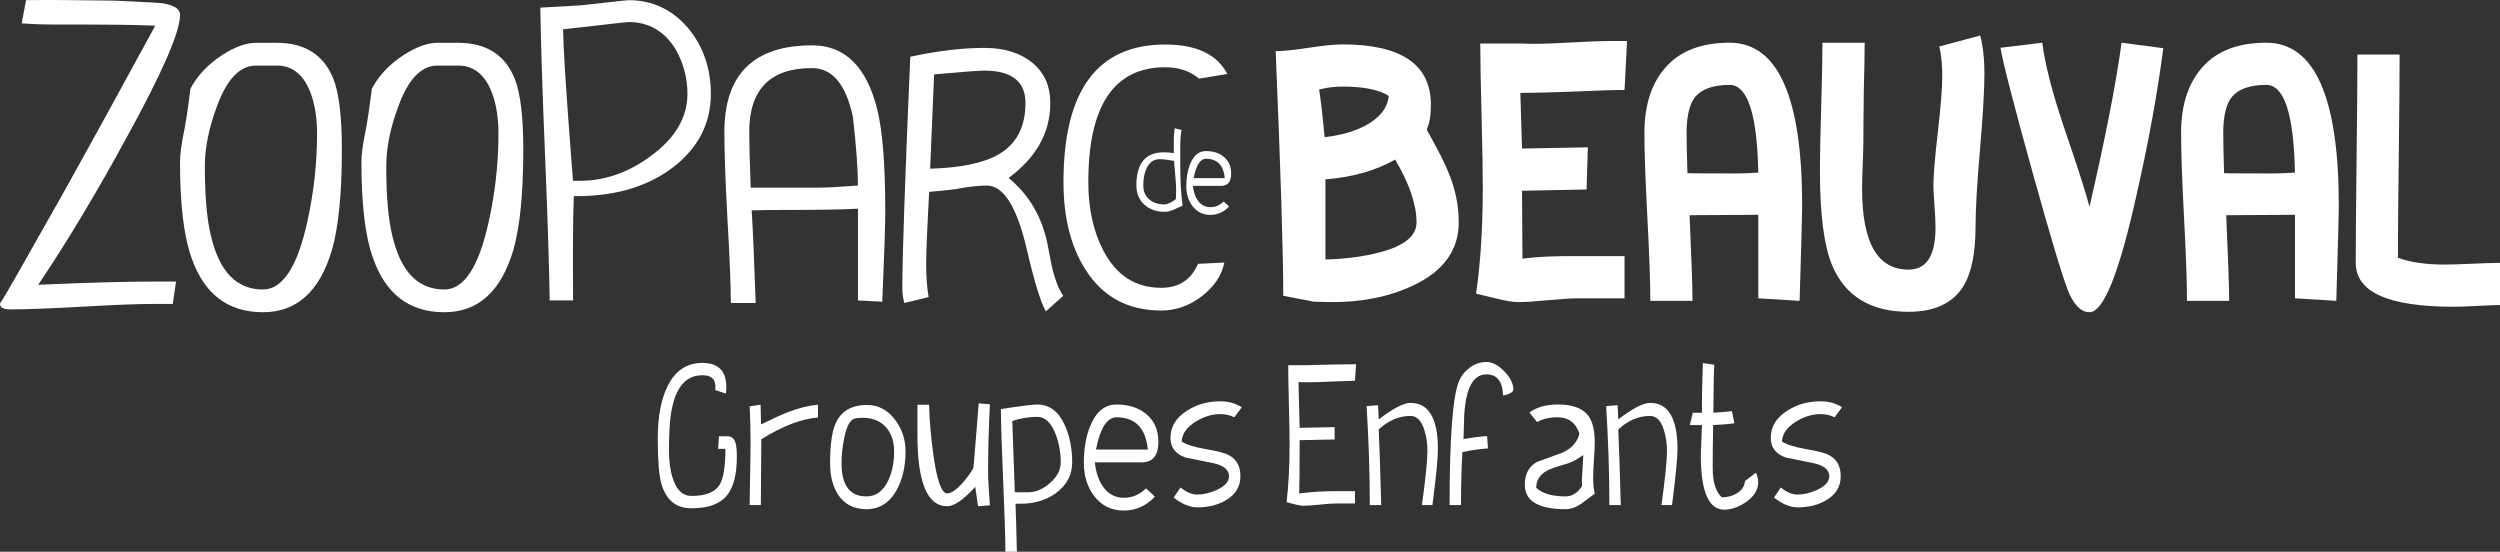 <?xml version="1.0" encoding="utf-8"?>
<!-- Generator: Adobe Illustrator 16.0.4, SVG Export Plug-In . SVG Version: 6.00 Build 0)  -->
<!DOCTYPE svg PUBLIC "-//W3C//DTD SVG 1.1//EN" "http://www.w3.org/Graphics/SVG/1.1/DTD/svg11.dtd">
<svg version="1.1" id="Calque_1" xmlns="http://www.w3.org/2000/svg" xmlns:xlink="http://www.w3.org/1999/xlink" x="0px" y="0px"
	 width="645.928px" height="142.549px" viewBox="0 0 645.928 142.549" enable-background="new 0 0 645.928 142.549"
	 xml:space="preserve">
<rect x="0" y="0" width="645.928" height="142.549" fill="#333333" stroke="none"/>
<g>
	<path fill="#FFFFFF" d="M374.389,44.925c-0.945-2.469-2.873-6.283-5.779-11.44c0.729-1.525,1.088-3.667,1.088-6.432
		c0-10.387-7.629-15.583-22.881-15.583c-1.961,0-4.848,0.293-8.666,0.873c-3.811,0.584-6.668,0.871-8.553,0.871
		c1.305,31.312,1.963,52.383,1.963,63.206l7.85,1.525l4.242,0.108c8.066,0.071,15.186-1.344,21.359-4.248
		c7.922-3.707,11.883-9.154,11.883-16.347C376.895,53.172,376.057,48.997,374.389,44.925z M340.822,23.131
		c1.963-0.506,3.961-0.763,5.994-0.763c5.523,0,9.514,0.801,11.99,2.398c-0.297,3.195-2.398,5.812-6.324,7.845
		c-2.906,1.454-6.322,2.399-10.242,2.833C341.727,29.925,341.26,25.821,340.822,23.131z M356.516,65.196
		c-4.145,1.09-8.83,1.708-14.061,1.853V46.343c7.09-0.581,13.09-2.289,18.006-5.122c3.689,6.25,5.533,11.661,5.533,16.238
		C365.994,60.945,362.834,63.527,356.516,65.196z"/>
	<path fill="#FFFFFF" d="M407.855,77.073h11.877V66.177h-11.77c-5.959-0.072-10.828,0.146-14.604,0.652
		c0-0.652-0.037-6.501-0.109-17.543l16.676-0.329l0.324-10.896l-17,0.326l-0.436-14.384c3.195,0,7.664-0.11,13.402-0.329
		c6.324-0.287,10.824-0.434,13.516-0.434l0.652-12.643h-4.371c-2.189,0-5.984,0.146-11.385,0.438
		c-4.885,0.29-8.682,0.364-11.379,0.218h-10.787c0,4.056,0.111,10.21,0.328,18.466c0.217,8.255,0.324,14.444,0.324,18.572
		c0,10.5-0.58,19.698-1.74,27.589c1.812,0.437,3.631,0.87,5.445,1.305c2.326,0.58,4.145,0.868,5.449,0.868
		c1.67,0,4.232-0.162,7.686-0.491C403.406,77.237,406.037,77.073,407.855,77.073z"/>
	<path fill="#FFFFFF" d="M454.289,67.98c0,1.169,0,4.2,0,9.091l10.68,0.657c0.438-14.554,0.658-22.739,0.658-24.561
		c0-28.09-6.246-42.131-18.746-42.131c-7.191,0-12.656,2.07-16.396,6.21c-3.744,4.141-5.615,9.846-5.615,17.109
		c0,4.867,0.252,12.134,0.76,21.794c0.512,9.665,0.766,16.857,0.766,21.578h10.896c0-3.488-0.258-10.86-0.76-22.123
		c7.891-0.071,13.818-0.107,17.758-0.107c0,1.533,0,3.613,0,6.241C454.289,64.88,454.289,66.96,454.289,67.98z M448.623,44.817
		c-9.586,0-13.801-0.035-12.637-0.107c-0.148-4.577-0.221-8.026-0.221-10.354c0-4.284,0.725-7.372,2.178-9.263
		c1.746-2.105,4.727-3.161,8.938-3.161c4.65,0,7.121,7.556,7.408,22.667C451.818,44.746,449.934,44.817,448.623,44.817z"/>
	<path fill="#FFFFFF" d="M501.057,12.017c0.51,2.106,0.766,4.649,0.766,7.626c0,3.126-0.385,7.976-1.145,14.548
		c-0.766,6.578-1.146,11.21-1.146,13.896c0,0.727,0.088,2.342,0.271,4.849c0.18,2.508,0.273,4.487,0.273,5.938
		c0,7.192-2.328,10.788-6.977,10.788c-7.992,0-11.984-6.935-11.984-20.812c0-1.598,0.051-3.775,0.164-6.539
		c0.107-2.759,0.164-4.649,0.164-5.667c0-2.904,0.031-7.191,0.107-12.857c0.145-5.957,0.223-10.207,0.223-12.75h-10.902
		c0,3.631-0.107,9.117-0.326,16.453c-0.217,7.339-0.33,12.861-0.33,16.564c0,11.333,1.053,19.506,3.164,24.52
		c3.41,7.993,9.986,11.987,19.721,11.987c6.611,0,11.301-2.145,14.061-6.429c2.178-3.414,3.268-8.646,3.268-15.694
		c0-4.428,0.385-11.042,1.145-19.831s1.146-15.401,1.146-19.834c0-3.633-0.365-6.828-1.09-9.592L501.057,12.017z"/>
	<path fill="#FFFFFF" d="M539.861,53.427c-0.795-3.198-3.045-10.208-6.754-21.033c-2.902-8.644-4.721-15.764-5.445-21.357
		l-10.793,1.307c0.658,3.922,3.451,14.785,8.395,32.582c5.014,18.021,8.172,28.408,9.477,31.169
		c1.455,3.052,3.164,4.577,5.121,4.577c3.639,0,7.703-10.171,12.207-30.514c3.051-13.439,5.342-26.007,6.867-37.706l-10.787-1.415
		C546.766,21.351,544.008,35.484,539.861,53.427z"/>
	<path fill="#FFFFFF" d="M585.541,11.037c-7.195,0-12.662,2.07-16.402,6.21c-3.746,4.141-5.609,9.846-5.609,17.109
		c0,4.867,0.252,12.134,0.76,21.794c0.508,9.665,0.766,16.857,0.766,21.578h10.895c0-3.488-0.256-10.86-0.764-22.123
		c7.895-0.071,13.818-0.107,17.764-0.107c0,1.533,0,3.613,0,6.241c0,3.142,0,5.222,0,6.241c0,1.169,0,4.2,0,9.091l10.68,0.657
		c0.436-14.554,0.652-22.739,0.652-24.561C604.281,25.078,598.035,11.037,585.541,11.037z M587.283,44.817
		c-9.592,0-13.805-0.035-12.643-0.107c-0.145-4.577-0.217-8.026-0.217-10.354c0-4.284,0.725-7.372,2.178-9.263
		c1.744-2.105,4.725-3.161,8.939-3.161c4.645,0,7.115,7.556,7.408,22.667C590.479,44.746,588.588,44.817,587.283,44.817z"/>
	<path fill="#FFFFFF" d="M638.844,68.137c-3.201,0.146-5.631,0.218-7.307,0.218c-4.721,0-8.717-0.577-11.984-1.738
		c0-5.075,0.072-13.85,0.221-26.32c0.139-11.527,0.217-20.263,0.217-26.209h-10.9c0,5.957-0.072,14.929-0.217,26.916
		c-0.148,11.987-0.215,20.962-0.215,26.918c0,7.557,8.424,11.332,25.279,11.332c1.381,0,3.416-0.074,6.102-0.218
		c2.688-0.146,4.65-0.219,5.889-0.219V67.921C644.4,67.921,642.039,67.993,638.844,68.137z"/>
	<path fill="#FFFFFF" d="M305.271,33.598l-1.752-0.462c-0.188,1.16-0.267,2.486-0.241,3.98v2.451
		c-0.93-0.145-1.78-0.217-2.563-0.217c-4.742,0-7.104,2.847-7.104,8.53c0,2.089,0.688,3.753,2.055,4.986
		c1.377,1.248,3.124,1.867,5.229,1.867c0.694,0,1.479-0.19,2.384-0.568c0.755-0.331,1.515-0.675,2.271-1.029
		c-0.401-2.839-0.606-6.37-0.606-10.588v-4.335C304.943,36.37,305.045,34.833,305.271,33.598z M303.812,51.434
		c-1.197,0.927-2.163,1.385-2.918,1.385c-1.608,0-2.913-0.417-3.912-1.244c-1.066-0.875-1.59-2.104-1.59-3.693
		c0-1.705,0.272-3.161,0.842-4.369c0.724-1.584,1.865-2.384,3.375-2.384c0.858,0,2.101,0.145,3.74,0.43
		c0.016,0.493,0.118,1.79,0.313,3.865c0.149,1.596,0.216,2.896,0.216,3.912C303.879,49.808,303.856,50.509,303.812,51.434z"/>
	<path fill="#FFFFFF" d="M318.093,44.823c0-1.847-0.647-3.291-1.926-4.333c-1.187-0.971-2.712-1.454-4.587-1.454
		c-1.813,0-3.175,1.112-4.079,3.334c-0.668,1.636-0.992,3.534-0.992,5.687c0,2.034,0.514,3.761,1.562,5.15
		c1.161,1.541,2.713,2.312,4.649,2.312c1.854,0,3.457-0.722,4.834-2.168l-1.387-1.281c-0.986,0.973-2.137,1.456-3.447,1.456
		c-1.377,0-2.461-0.586-3.267-1.775c-0.663-0.963-1.079-2.211-1.243-3.729h7.29C317.228,48.02,318.093,46.958,318.093,44.823z
		 M311.58,41.024c2.928,0,4.541,1.667,4.875,5.006h-8.06C309.052,42.691,310.116,41.024,311.58,41.024z"/>
	<path fill="#FFFFFF" d="M71.523,11.067h-5.384c-2.563,0-5.471,1.054-8.723,3.154c-3.683,2.394-6.416,5.291-8.211,8.7
		c-0.686,5.438-1.241,9.136-1.667,11.093c-0.688,3.339-1.027,5.948-1.027,7.831c0,10.95,0.981,19.18,2.949,24.687
		c3.251,9.429,9.406,14.14,18.473,14.14c8.723,0,14.666-5.365,17.836-16.095c1.71-5.945,2.563-14.609,2.563-25.995
		c0-8.41-0.725-14.461-2.178-18.162C83.672,14.185,78.797,11.067,71.523,11.067z M79.352,57.506
		c-2.563,11.527-6.37,17.291-11.42,17.291c-6.843,0-11.333-4.675-13.469-14.029c-1.022-4.276-1.536-10.185-1.536-17.726
		c0-4.785,1.022-9.936,3.077-15.444c2.563-7.104,5.943-10.657,10.135-10.657h5.384c3.935,0,6.801,2.248,8.6,6.74
		c1.197,3.049,1.798,6.673,1.798,10.877C81.92,42.172,81.062,49.821,79.352,57.506z"/>
	<path fill="#FFFFFF" d="M118.394,11.067h-5.384c-2.563,0-5.476,1.054-8.723,3.154c-3.683,2.394-6.417,5.291-8.214,8.7
		c-0.683,5.438-1.238,9.136-1.664,11.093c-0.688,3.339-1.028,5.948-1.028,7.831c0,10.95,0.981,19.18,2.949,24.687
		c3.252,9.429,9.406,14.14,18.478,14.14c8.718,0,14.661-5.365,17.831-16.095c1.711-5.945,2.563-14.609,2.563-25.995
		c0-8.41-0.729-14.461-2.178-18.162C130.542,14.185,125.667,11.067,118.394,11.067z M126.222,57.506
		c-2.563,11.527-6.37,17.291-11.415,17.291c-6.848,0-11.337-4.675-13.475-14.029c-1.022-4.276-1.536-10.185-1.536-17.726
		c0-4.785,1.022-9.936,3.077-15.444c2.566-7.104,5.943-10.657,10.135-10.657h5.384c3.935,0,6.801,2.248,8.599,6.74
		c1.197,3.049,1.798,6.673,1.798,10.877C128.791,42.172,127.933,49.821,126.222,57.506z"/>
	<path fill="#FFFFFF" d="M188.828,78.28h6.416c-0.344-10.297-0.688-18.272-1.027-23.928c2.64-0.072,5.234-0.108,7.788-0.108
		c9.365,0,15.92-0.11,19.665-0.326c0,3.044,0,6.2,0,9.463c0,4.566,0,6.958,0,7.176c0,1.673,0,4.025,0,7.069l6.288,0.326
		c0.509-12.105,0.771-19.901,0.771-23.382c0-11.89-0.688-20.627-2.055-26.211c-2.738-11.092-8.337-16.643-16.803-16.643
		c-15.139,0-22.711,7.473-22.711,22.406c0,5.221,0.26,12.583,0.771,22.078C188.524,66.424,188.828,73.783,188.828,78.28z
		 M209.792,17.591c5.281,0,8.815,4.243,10.598,12.727c0.853,7.758,1.279,13.632,1.279,17.618c-4.937,0.361-8.214,0.544-9.832,0.544
		c-11.235,0-17.194,0-17.877,0c-0.257-7.032-0.385-11.817-0.385-14.357C193.574,23.103,198.978,17.591,209.792,17.591z"/>
	<path fill="#FFFFFF" d="M239.936,76.754c-0.432-2.463-0.643-5.33-0.643-8.589c0-1.963,0.087-4.714,0.257-8.269
		c0.257-4.782,0.426-8.227,0.514-10.333c4.443-0.359,7.223-0.683,8.337-0.976c2.738-0.438,4.916-0.652,6.544-0.652
		c4.361,0,7.824,5.545,10.387,16.641c1.88,8.119,3.509,13.413,4.88,15.877l4.49-4.022c-1.115-1.67-2.014-3.882-2.697-6.638
		c-0.087-0.141-0.555-2.463-1.407-6.958c-1.459-6.961-4.793-12.578-10.012-16.857c7.187-5.291,10.777-11.746,10.777-19.358
		c0-4.421-1.562-7.903-4.685-10.444c-3.118-2.532-7.243-3.804-12.375-3.804c-5.646,0-12.016,0.763-19.115,2.284
		c-1.366,31.613-2.055,51.586-2.055,59.926c0,1.089,0.175,2.322,0.514,3.698L239.936,76.754z M241.349,19.224
		c7.182-0.652,11.497-0.98,12.956-0.98c7.1,0,10.644,2.795,10.644,8.376c0,6.164-2.307,10.585-6.925,13.267
		c-3.935,2.25-9.837,3.479-17.702,3.701L241.349,19.224z"/>
	<path fill="#FFFFFF" d="M316.339,67.836l-6.802,0.329c-1.793,4.127-4.957,6.197-9.488,6.197c-6.673,0-11.676-3.224-15.01-9.681
		c-2.563-4.926-3.848-10.803-3.848-17.617c0-19.793,6.627-29.689,19.88-29.689c3.509,0,6.416,0.979,8.728,2.936l7.31-1.194
		c-2.651-5.075-7.999-7.613-16.038-7.613c-17.533,0-26.296,11.849-26.296,35.562c0,9.208,1.921,16.785,5.774,22.729
		c4.443,6.961,10.947,10.438,19.5,10.438c3.761,0,7.249-1.228,10.454-3.693C313.709,74.076,315.656,71.17,316.339,67.836z"/>
	<path fill="#FFFFFF" d="M183.665,24.264c0-6.537-1.947-12.222-5.79-16.901c-4.079-4.854-9.288-7.32-15.478-7.32
		c-0.247,0.006-2.199,0.188-12.303,1.339l-10.485,0.593c0.113,8.52,0.519,21.258,1.207,37.865
		c0.683,16.629,1.089,29.333,1.208,37.78h6.051c-0.092-12.362-0.041-20.972,0.159-26.307l0.026-0.637h0.75
		c10.094,0,18.488-2.52,24.951-7.498C180.4,38.218,183.665,31.857,183.665,24.264z M168.069,40.367
		c-5.692,4.204-11.8,6.341-18.145,6.341h-1.877c0,0-2.448-30.575-2.55-38.548V7.577l0.675-0.08
		c15.712-1.808,16.066-1.808,16.226-1.808c5.255,0,9.38,2.419,12.247,7.191c1.973,3.531,2.969,7.356,2.969,11.384
		C177.613,30.367,174.403,35.784,168.069,40.367z"/>
	<path fill="#FFFFFF" d="M11.286,73.521L9.873,73.58l0.694-1.038C17.82,61.693,25.336,49.13,32.892,35.204
		c9.036-16.423,13.619-26.96,13.619-31.306c0-0.598,0-2.412-4.829-3.09c-0.462-0.057-2.923-0.213-11.928-0.639
		C19.685,0.007,11.959-0.04,6.74,0.033L5.604,6.02c2.409,0.205,5.167,0.311,8.224,0.311c13.32,0,21.776,0.087,25.141,0.26
		l1.13,0.059l-0.473,0.876c-9.005,16.552-16.628,30.435-22.665,41.253C4.639,70.618,1.197,76.71,0,78.409h0.01
		c0,0.686,0.318,0.963,0.555,1.114c0.447,0.277,1.176,0.419,2.163,0.419c4.074,0,10.326-0.238,18.581-0.709
		c8.24-0.473,14.471-0.711,18.524-0.711h4.793l0.863-5.774h-5.656C32.764,72.748,23.158,73.007,11.286,73.521z"/>
	<path fill="#FFFFFF" d="M187.958,112.722c-0.276,0-0.649,0-1.122,0c-0.512,0-0.866,0-1.063,0l-0.236,3.249h1.89
		c0,4.606-0.512,7.718-1.536,9.332c-1.181,1.89-3.603,2.835-7.265,2.835c-2.206,0-3.8-1.496-4.784-4.489
		c-0.67-2.047-1.004-4.508-1.004-7.383c0-5.04,0.295-8.8,0.886-11.281c1.22-5.354,3.799-8.032,7.737-8.032
		c0.787,0,1.397,0.099,1.831,0.296c1.023,0.434,1.536,1.299,1.536,2.599c0,0.315,0,0.63,0,0.944l2.719,0.887
		c0.077-0.552,0.116-1.103,0.116-1.654c0-4.173-2.067-6.261-6.202-6.261c-4.096,0-7.127,2.088-9.096,6.261
		c-1.615,3.387-2.421,7.816-2.421,13.289c0,5.592,0.314,9.49,0.945,11.694c1.22,4.214,3.799,6.319,7.737,6.319
		c4.213,0,7.225-1.042,9.037-3.13c1.811-2.087,2.717-5.473,2.717-10.158c0-1.614-0.099-2.756-0.295-3.426
		C189.77,113.353,189.061,112.722,187.958,112.722z"/>
	<path fill="#FFFFFF" d="M196.63,109.651l-0.117-5.079l-2.826,0.415c0.157,2.77,0.236,5.915,0.236,9.435
		c0,1.938-0.04,4.628-0.118,8.068c-0.08,3.799-0.118,6.469-0.118,8.011h2.894c0-0.905,0.02-3.74,0.059-8.505
		c0.039-3.426,0.059-6.261,0.059-8.505c5.512-3.426,10.395-5.296,14.647-5.611v-3.308c-2.315,0.197-4.828,0.808-7.535,1.831
		C202.164,107.033,199.77,108.116,196.63,109.651z"/>
	<path fill="#FFFFFF" d="M223.985,104.631c-4.016,0-6.733,1.634-8.15,4.901c-0.906,2.088-1.358,5.474-1.358,10.159
		c0,3.347,0.708,6.083,2.126,8.21c1.654,2.441,4.076,3.661,7.265,3.661c3.426,0,6.063-1.713,7.915-5.138
		c1.456-2.756,2.186-6.024,2.186-9.805c0-3.031-0.886-5.729-2.658-8.092C229.379,105.93,226.938,104.631,223.985,104.631z
		 M229.538,124.062c-1.3,2.797-3.189,4.194-5.67,4.194c-4.292,0-6.438-2.854-6.438-8.564c0-2.047,0.216-4.153,0.649-6.319
		c0.591-3.071,1.477-4.804,2.658-5.198c0.472-0.156,1.181-0.236,2.126-0.236c2.559,0,4.557,0.798,5.995,2.393
		c1.437,1.595,2.156,3.691,2.156,6.29C231.014,119.456,230.521,121.936,229.538,124.062z"/>
	<path fill="#FFFFFF" d="M252.866,104.217c-0.079,1.021-0.315,3.968-0.708,8.838c-0.394,5.185-0.63,7.835-0.709,7.953
		c-0.749,1.295-1.713,2.611-2.894,3.946c-1.575,1.689-2.855,2.533-3.839,2.533c-1.458,0-2.658-3.416-3.603-10.25
		c-0.63-4.673-0.984-8.896-1.063-12.666h-3.012v7.779c0,12.297,2.559,18.444,7.678,18.444c1.811,0,4.232-1.673,7.265-5.021
		l0.708,5.021l3.071-0.236c-0.315-4.173-0.472-6.969-0.472-8.387c0-5.591,0.157-11.497,0.472-17.719L252.866,104.217z"/>
	<path fill="#FFFFFF" d="M267.986,104.513c-1.221,0-4.352,0.394-9.391,1.181c0.039,4.096,0.236,10.238,0.591,18.428
		c0.354,8.189,0.551,14.332,0.59,18.428h2.953c-0.118-5.526-0.236-9.661-0.354-12.403c0.473,0,0.945,0,1.418,0
		c3.464,0,6.457-0.905,8.977-2.717c2.835-2.047,4.252-4.705,4.252-7.974c0-3.582-0.63-6.771-1.89-9.568
		C273.518,106.305,271.136,104.513,267.986,104.513z M271.323,124.771c-1.831,1.615-3.731,2.422-5.7,2.422h-3.425
		c-0.276-8.189-0.493-14.332-0.65-18.428c2.165-0.709,4.312-1.062,6.438-1.062c2.047,0,3.642,1.516,4.784,4.547
		c0.866,2.284,1.299,4.687,1.299,7.206C274.069,121.385,273.154,123.157,271.323,124.771z"/>
	<path fill="#FFFFFF" d="M299.289,114.14c0-3.071-1.063-5.473-3.189-7.206c-1.969-1.613-4.509-2.421-7.619-2.421
		c-3.032,0-5.296,1.851-6.792,5.552c-1.103,2.717-1.654,5.867-1.654,9.45c0,3.387,0.866,6.241,2.599,8.563
		c1.929,2.56,4.508,3.839,7.737,3.839c3.071,0,5.749-1.201,8.032-3.603l-2.303-2.126c-1.654,1.614-3.564,2.421-5.729,2.421
		c-2.284,0-4.096-0.983-5.434-2.953c-1.103-1.613-1.792-3.681-2.067-6.201h12.108C297.851,119.456,299.289,117.684,299.289,114.14z
		 M288.48,107.821c4.843,0,7.54,2.775,8.092,8.327h-13.407C284.266,110.596,286.038,107.821,288.48,107.821z"/>
	<path fill="#FFFFFF" d="M308.915,108.943c2.126-1.3,4.232-1.949,6.319-1.949c1.378,0,2.599,0.275,3.662,0.827l1.949-2.6
		c-1.615-1.023-3.484-1.535-5.611-1.535c-3.15,0-5.965,0.788-8.446,2.362c-2.915,1.812-4.371,4.174-4.371,7.088
		c0,2.48,1.299,4.174,3.898,5.079c2.441,0.473,4.863,0.965,7.265,1.477c2.638,0.591,3.958,1.713,3.958,3.366
		c0,1.379-1.063,2.561-3.189,3.544c-1.772,0.788-3.446,1.182-5.021,1.182c-1.378,0-2.815-0.61-4.312-1.831l-1.772,2.599
		c2.165,1.693,4.194,2.54,6.083,2.54c2.874,0,5.335-0.61,7.383-1.831c2.52-1.457,3.78-3.523,3.78-6.202
		c0-2.52-0.945-4.312-2.835-5.374c-1.024-0.591-3.071-1.142-6.143-1.654c-2.915-0.511-4.981-1.161-6.202-1.949
		C305.391,112.113,306.591,110.4,308.915,108.943z"/>
	<path fill="#FFFFFF" d="M337.264,94.354h-4.43c0,2.048,0.061,5.434,0.178,10.159c0.119,4.37,0.178,7.757,0.178,10.158
		c0,5.71-0.256,10.73-0.768,15.062c2.205,0.63,3.621,0.944,4.252,0.944c0.945,0,2.352-0.099,4.223-0.295
		c1.869-0.196,3.279-0.296,4.223-0.296h4.963v-3.189h-4.902c-3.152,0-6.32,0.198-9.51,0.591c0.078-1.614,0.117-6.201,0.117-13.762
		l9.037-0.177v-3.189l-9.037,0.178l-0.295-11.812c2.314,0.079,4.941,0.039,7.883-0.118c3.922-0.157,6.156-0.236,6.707-0.236
		l0.295-4.253h-0.828C346.99,94.118,342.895,94.197,337.264,94.354z"/>
	<path fill="#FFFFFF" d="M364.432,104.099c-1.771,0-4.508,1.418-8.209,4.253l-0.178-3.662l-2.953,0.236
		c0.551,9.018,0.828,17.542,0.828,25.574h2.953c-0.236-8.662-0.453-15.18-0.65-19.55c2.52-2.323,5.256-3.484,8.209-3.484
		c1.615,0,2.797,1.181,3.545,3.543c0.551,1.654,0.826,3.506,0.826,5.553c0,2.401-0.473,7.048-1.418,13.938h2.717
		c0.945-7.324,1.418-12.127,1.418-14.411C371.52,108.096,369.156,104.099,364.432,104.099z"/>
	<path fill="#FFFFFF" d="M384.041,93.527c-1.496,0-2.885,0.453-4.164,1.358c-1.279,0.906-2.234,2.067-2.863,3.485
		c-1.654,3.779-2.482,14.49-2.482,32.13h2.953c0-5.04,0.119-9.607,0.355-13.703c2.205-0.472,4.41-0.787,6.615-0.944l-0.236-3.189
		c-1.771,0.118-3.801,0.375-6.084,0.768c0.039-2.087,0.098-4.173,0.178-6.261c0.195-3.031,0.648-5.374,1.357-7.028
		c0.984-2.283,2.441-3.426,4.371-3.426c2.756,0,4.193,1.831,4.312,5.493c1.771-0.394,2.656-0.925,2.656-1.595
		c0-1.496-0.777-3.051-2.332-4.666C387.121,94.334,385.576,93.527,384.041,93.527z"/>
	<path fill="#FFFFFF" d="M412.035,114.258c0-3.11-0.57-5.414-1.713-6.91c-1.457-1.891-4.055-2.835-7.795-2.835
		c-3.033,0-5.494,0.689-7.383,2.066l2.008,2.481c1.338-0.827,3.129-1.24,5.375-1.24c2.754,0,4.605,1.417,5.551,4.252
		c-0.59,2.284-2.127,3.938-4.607,4.961c-2.125,0.749-4.232,1.517-6.318,2.304c-2.127,1.143-3.189,3.111-3.189,5.906
		c0,4.214,3.523,6.319,10.572,6.319c1.299,0,2.637-0.472,4.016-1.417c1.141-0.866,2.303-1.732,3.484-2.599
		c-0.275-1.063-0.414-2.461-0.414-4.193c0-1.023,0.068-2.56,0.207-4.607C411.967,116.7,412.035,115.203,412.035,114.258z
		 M408.729,123.472c0,0.552,0,1.279,0,2.185c-1.182,1.733-2.58,2.6-4.193,2.6c-3.545,0-6.084-0.748-7.619-2.245
		c0-1.89,0.904-3.346,2.717-4.37c0.826-0.473,2.559-1.083,5.197-1.831c0.709-0.196,1.455-0.512,2.244-0.945
		c0.354-0.236,1.023-0.669,2.008-1.299C408.846,121.74,408.729,123.708,408.729,123.472z"/>
	<path fill="#FFFFFF" d="M426.328,104.099c-1.771,0-4.51,1.418-8.211,4.253l-0.176-3.662l-2.953,0.236
		c0.551,9.018,0.826,17.542,0.826,25.574h2.953c-0.236-8.662-0.453-15.18-0.65-19.55c2.52-2.323,5.258-3.484,8.211-3.484
		c1.613,0,2.795,1.181,3.543,3.543c0.551,1.654,0.828,3.506,0.828,5.553c0,2.401-0.473,7.048-1.418,13.938h2.717
		c0.945-7.324,1.418-12.127,1.418-14.411C433.416,108.096,431.053,104.099,426.328,104.099z"/>
	<path fill="#FFFFFF" d="M450.84,124.298c-0.08,1.34-0.789,2.402-2.127,3.189c-1.104,0.67-2.383,1.004-3.84,1.004
		c-1.574-1.377-2.361-3.917-2.361-7.618c0-2.992,0.039-6.675,0.117-11.045c2.402-0.118,4.232-0.275,5.492-0.473l-0.648-3.13
		c-1.143,0.157-2.738,0.295-4.785,0.413c0.039-6.93,0.119-11.064,0.236-12.403l-2.953-0.413c-0.197,5.71-0.275,9.981-0.236,12.816
		h-1.416h-0.945l-0.768,3.189h2.303h0.826c-0.197,4.765-0.295,7.344-0.295,7.737c0,9.411,2.008,14.115,6.025,14.115
		c1.969,0,3.928-0.708,5.877-2.126c1.947-1.417,2.922-3.071,2.922-4.961c0-0.827-0.197-1.654-0.59-2.48L450.84,124.298z"/>
	<path fill="#FFFFFF" d="M464.01,108.943c2.125-1.3,4.232-1.949,6.318-1.949c1.379,0,2.6,0.275,3.662,0.827l1.949-2.6
		c-1.615-1.023-3.484-1.535-5.611-1.535c-3.15,0-5.965,0.788-8.445,2.362c-2.914,1.812-4.371,4.174-4.371,7.088
		c0,2.48,1.301,4.174,3.898,5.079c2.441,0.473,4.863,0.965,7.266,1.477c2.637,0.591,3.957,1.713,3.957,3.366
		c0,1.379-1.064,2.561-3.189,3.544c-1.771,0.788-3.447,1.182-5.021,1.182c-1.379,0-2.814-0.61-4.311-1.831l-1.771,2.599
		c2.164,1.693,4.193,2.54,6.082,2.54c2.875,0,5.336-0.61,7.383-1.831c2.52-1.457,3.781-3.523,3.781-6.202
		c0-2.52-0.945-4.312-2.836-5.374c-1.023-0.591-3.07-1.142-6.143-1.654c-2.914-0.511-4.98-1.161-6.201-1.949
		C460.484,112.113,461.686,110.4,464.01,108.943z"/>
</g>
</svg>
